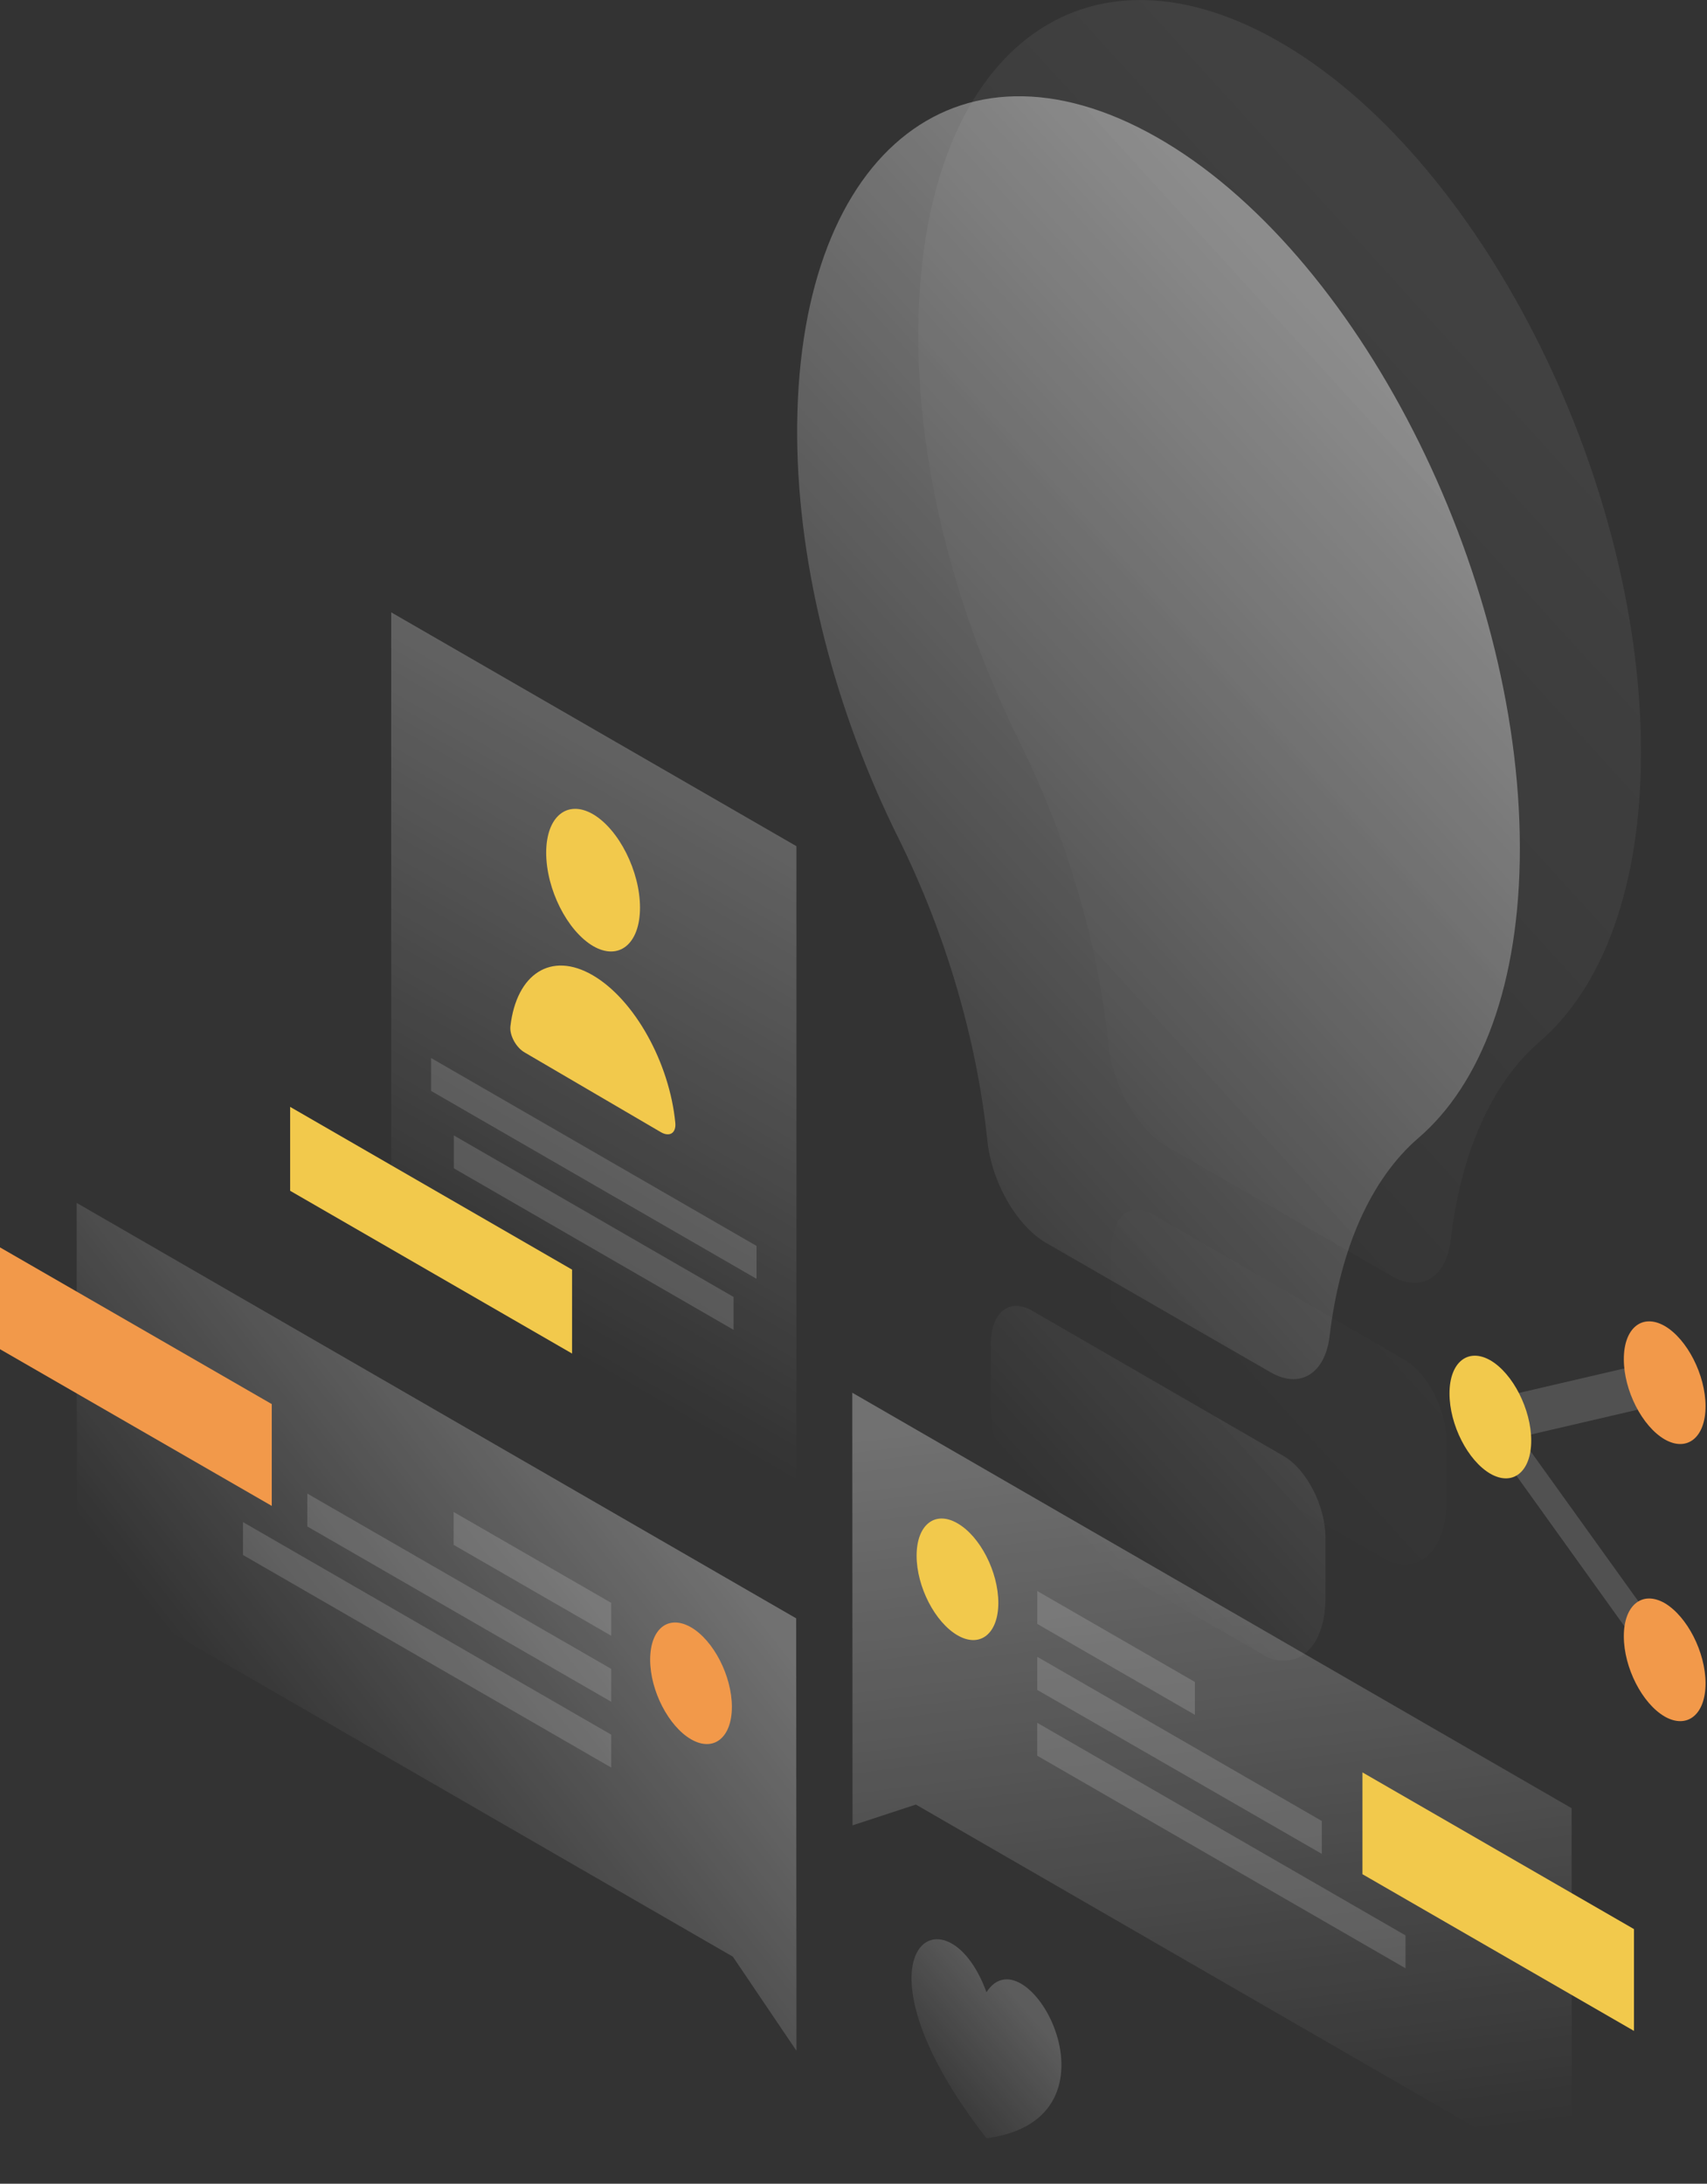 <svg width="706" height="903" viewBox="0 0 706 903" fill="none" xmlns="http://www.w3.org/2000/svg">
<rect x="0" y="0" width="706" height="903" fill="#333333" stroke="none"/>
<path opacity="0.07" d="M636.7 430.811C662.7 408.511 678.7 367.011 678.7 311.011C678.7 196.011 611.3 63.811 528.3 16.811C445.2 -30.289 379 24.911 379.8 140.811C380.2 195.911 396 255.011 421.5 306.411C441.2 346.011 454.1 390.211 458.4 431.311C460.1 448.911 470.6 467.111 482.7 474.111L575.5 527.611C587.7 534.711 598.1 528.311 600 512.811C604.2 476.711 616.9 447.911 636.7 430.811Z" fill="url(#paint0_linear_141_427)"/>
<path opacity="0.07" d="M598.2 620.811V596.211C598.2 583.011 590.6 568.111 581.1 562.411L476.9 502.211C467.4 496.711 459.8 502.911 459.8 516.111V540.711C459.8 560.511 470.2 582.511 483.8 593.311L574.4 645.611C587.8 650.711 598.2 640.411 598.2 620.811Z" fill="url(#paint1_linear_141_427)"/>
<path opacity="0.4" d="M586.6 470.611C612.6 448.311 628.6 406.811 628.6 350.811C628.6 235.811 561.2 103.611 478.2 56.611C395 9.511 328.9 64.711 329.7 180.611C330.1 235.711 345.9 294.811 371.4 346.211C391.1 385.811 404 430.011 408.3 471.111C410 488.711 420.5 506.911 432.6 513.911L525.4 567.411C537.6 574.511 548 568.111 549.9 552.611C554.2 516.511 566.9 487.611 586.6 470.611Z" fill="url(#paint2_linear_141_427)"/>
<path opacity="0.4" d="M548.2 660.611V636.011C548.2 622.811 540.6 607.911 531.1 602.211L426.9 542.011C417.4 536.511 409.8 542.711 409.8 555.911V580.511C409.8 600.311 420.2 622.311 433.8 633.111L524.4 685.411C537.8 690.511 548.2 680.211 548.2 660.611Z" fill="url(#paint3_linear_141_427)"/>
<path opacity="0.3" d="M329.3 669.211L31.7 497.411L31.8 652.511L303.1 809.111L329.4 848.011L329.3 669.211Z" fill="url(#paint4_linear_141_427)"/>
<path d="M0 557.911V515.811L112.4 580.611V622.711L0 557.911Z" fill="#F2994A"/>
<path opacity="0.15" d="M252.8 662.811L187.6 625.211V638.811L252.8 676.411V662.811Z" fill="white"/>
<path opacity="0.15" d="M252.8 690.111L127.1 617.611V631.211L252.8 703.711V690.111Z" fill="white"/>
<path opacity="0.15" d="M252.8 717.311L100.5 629.411V643.011L252.8 730.911V717.311Z" fill="white"/>
<path d="M268.9 686.311C268.9 699.111 276.5 713.811 285.8 719.211C295.1 724.611 302.7 718.611 302.7 705.811C302.7 693.011 295.1 678.311 285.8 672.911C276.4 667.511 268.9 673.511 268.9 686.311Z" fill="#F2994A"/>
<path opacity="0.3" d="M352.5 575.911L650 747.711L650.1 902.811L378.8 746.211L352.6 754.811L352.5 575.911Z" fill="url(#paint5_linear_141_427)"/>
<path d="M563.5 775.011V732.911L675.8 797.711V839.811L563.5 775.011Z" fill="#F2C94C"/>
<path opacity="0.15" d="M429 657.911L494.2 695.511V709.111L429 671.511V657.911Z" fill="white"/>
<path opacity="0.15" d="M429 685.111L546.7 753.011V766.611L429 698.811V685.111Z" fill="white"/>
<path opacity="0.15" d="M429 712.411L581.3 800.311V813.911L429 726.011V712.411Z" fill="white"/>
<path d="M412.9 662.811C412.9 675.611 405.3 681.611 396 676.211C386.7 670.811 379.1 656.111 379.1 643.311C379.1 630.511 386.7 624.511 396 629.911C405.4 635.311 412.9 650.011 412.9 662.811Z" fill="#F2C94C"/>
<path opacity="0.15" d="M684.5 562.911L692 579.511L628.8 594.211L694.5 685.711L687 693.611L606.3 581.111L684.5 562.911Z" fill="white"/>
<path d="M705.4 581.511C705.4 594.411 697.8 600.511 688.5 595.211C679.2 589.811 671.6 575.011 671.6 562.011C671.6 549.111 679.2 543.011 688.5 548.311C697.8 553.711 705.4 568.611 705.4 581.511Z" fill="#F2994A"/>
<path d="M705.4 696.111C705.4 709.011 697.8 715.111 688.5 709.811C679.2 704.411 671.6 689.611 671.6 676.611C671.6 663.711 679.2 657.611 688.5 662.911C697.8 668.411 705.4 683.211 705.4 696.111Z" fill="#F2994A"/>
<path d="M633.3 595.711C633.3 608.611 625.7 614.711 616.4 609.411C607.1 604.011 599.5 589.211 599.5 576.211C599.5 563.311 607.1 557.211 616.4 562.511C625.7 567.911 633.3 582.811 633.3 595.711Z" fill="#F2C94C"/>
<path opacity="0.3" d="M161.8 253.211L329.4 349.911V660.411L161.8 563.711V253.211Z" fill="url(#paint6_linear_141_427)"/>
<path opacity="0.15" d="M178.3 437.511L312.9 515.211V528.811L178.3 451.111V437.511Z" fill="white"/>
<path opacity="0.15" d="M187.7 469.511L303.4 536.311V549.911L187.7 483.111V469.511Z" fill="white"/>
<path d="M236.6 525.011L120 457.711V492.411L236.6 559.711V525.011Z" fill="#F2C94C"/>
<path d="M264.7 375.311C264.7 390.311 256 397.411 245.3 391.211C234.6 384.911 225.9 367.711 225.9 352.611C225.9 337.611 234.6 330.511 245.3 336.711C256 343.011 264.7 360.311 264.7 375.311Z" fill="#F2C94C"/>
<path d="M245.2 403.311C227.9 393.211 213.6 402.711 211.1 424.411C210.7 428.211 213.5 433.211 217 435.211L273.4 468.211C276.9 470.211 279.7 468.611 279.3 464.311C276.9 439.511 262.5 413.411 245.2 403.311Z" fill="#F2C94C"/>
<path opacity="0.2" d="M408 884.211C347.5 806.411 391.3 778.211 408 823.811C424.7 797.611 468.5 876.211 408 884.211Z" fill="url(#paint7_linear_141_427)"/>
<defs>
<linearGradient id="paint0_linear_141_427" x1="646.567" y1="146.328" x2="340.522" y2="424.983" gradientUnits="userSpaceOnUse">
<stop stop-color="white"/>
<stop offset="1" stop-color="white" stop-opacity="0"/>
</linearGradient>
<linearGradient id="paint1_linear_141_427" x1="804.944" y1="320.224" x2="498.899" y2="598.879" gradientUnits="userSpaceOnUse">
<stop stop-color="white"/>
<stop offset="1" stop-color="white" stop-opacity="0"/>
</linearGradient>
<linearGradient id="paint2_linear_141_427" x1="596.548" y1="186.109" x2="290.503" y2="464.763" gradientUnits="userSpaceOnUse">
<stop stop-color="white"/>
<stop offset="1" stop-color="white" stop-opacity="0"/>
</linearGradient>
<linearGradient id="paint3_linear_141_427" x1="754.925" y1="360.003" x2="448.881" y2="638.658" gradientUnits="userSpaceOnUse">
<stop stop-color="white"/>
<stop offset="1" stop-color="white" stop-opacity="0"/>
</linearGradient>
<linearGradient id="paint4_linear_141_427" x1="264.409" y1="607.088" x2="110.759" y2="727.391" gradientUnits="userSpaceOnUse">
<stop stop-color="white"/>
<stop offset="1" stop-color="white" stop-opacity="0"/>
</linearGradient>
<linearGradient id="paint5_linear_141_427" x1="480.289" y1="580.963" x2="518.758" y2="892.993" gradientUnits="userSpaceOnUse">
<stop stop-color="white"/>
<stop offset="1" stop-color="white" stop-opacity="0"/>
</linearGradient>
<linearGradient id="paint6_linear_141_427" x1="347.32" y1="280.577" x2="198.553" y2="538.316" gradientUnits="userSpaceOnUse">
<stop stop-color="white"/>
<stop offset="1" stop-color="white" stop-opacity="0"/>
</linearGradient>
<linearGradient id="paint7_linear_141_427" x1="420.773" y1="826.811" x2="376.01" y2="865.481" gradientUnits="userSpaceOnUse">
<stop stop-color="white"/>
<stop offset="1" stop-color="white" stop-opacity="0"/>
</linearGradient>
</defs>
</svg>
